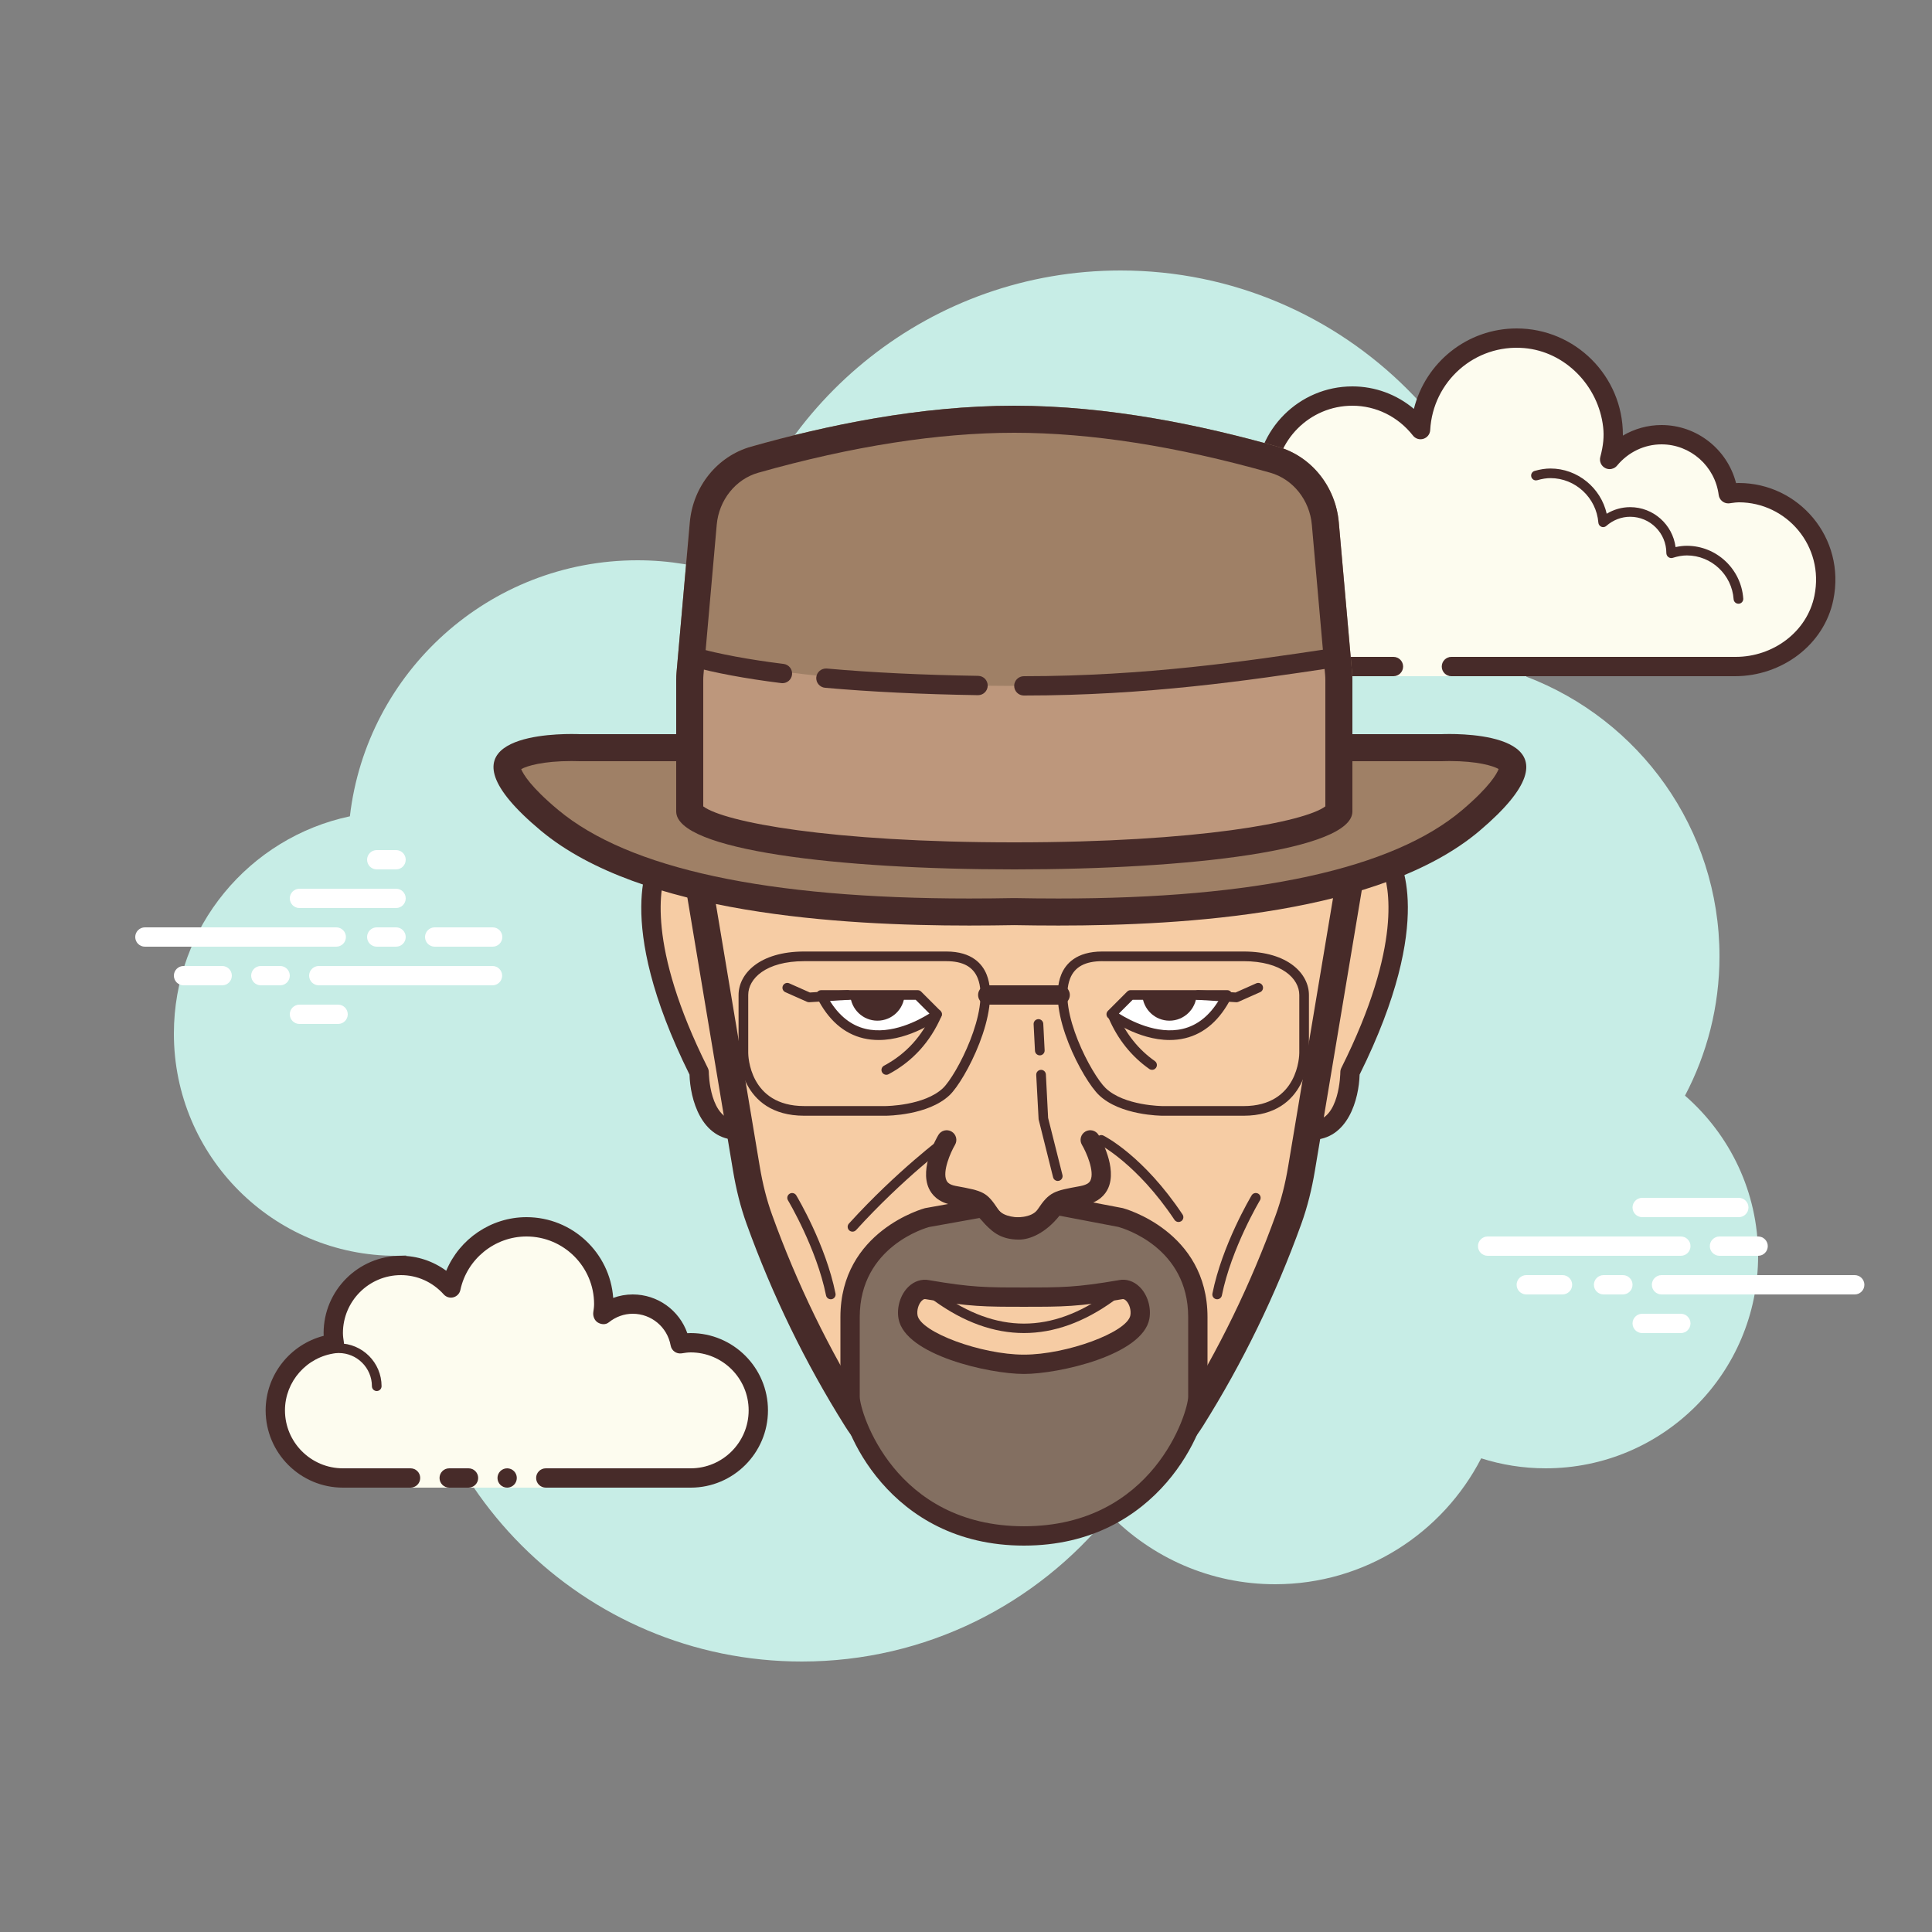 <svg xmlns="http://www.w3.org/2000/svg"  viewBox="0 0 100 100" width="100px" height="100px"><rect x="0" y="0" width="100" height="100" fill="#808080" stroke="none"/><path fill="#c7ede6" d="M87.215,56.71C88.35,54.555,89,52.105,89,49.5c0-6.621-4.159-12.257-10.001-14.478 C78.999,35.015,79,35.008,79,35c0-11.598-9.402-21-21-21c-9.784,0-17.981,6.701-20.313,15.757C36.211,29.272,34.638,29,33,29 c-7.692,0-14.023,5.793-14.89,13.252C12.906,43.353,9,47.969,9,53.5C9,59.851,14.149,65,20.5,65c0.177,0,0.352-0.012,0.526-0.022 C21.022,65.153,21,65.324,21,65.5C21,76.822,30.178,86,41.5,86c6.437,0,12.175-2.972,15.934-7.614C59.612,80.611,62.64,82,66,82 c4.65,0,8.674-2.65,10.666-6.518C77.718,75.817,78.837,76,80,76c6.075,0,11-4.925,11-11C91,61.689,89.53,58.727,87.215,56.71z"/><path fill="#fdfcef" d="M72,34h-5.75c-2.485,0.75-4.5-1.265-4.5-3.75c0-2.333,1.782-4.229,4.055-4.455 c-0.022-0.181-0.055-0.358-0.055-0.545c0-2.485,2.015-4.5,4.5-4.5c1.438,0,2.703,0.686,3.527,1.736 c0.14-2.636,2.302-4.736,4.973-4.736c2.761,0,5,2.239,5,5c0,0.446-0.077,0.87-0.187,1.282c0.642-0.777,1.6-1.282,2.687-1.282 c1.781,0,3.234,1.335,3.455,3.055c0.181-0.022,0.358-0.055,0.545-0.055c2.485,0,4.5,2.015,4.5,4.5s-2.015,4.5-4.5,3.75h-9.5H75v1 h-3V34z"/><path fill="#472b29" d="M78.5,17c3.033,0,5.5,2.467,5.5,5.5c0,0.016,0,0.031,0,0.047C84.602,22.192,85.29,22,86,22 c1.831,0,3.411,1.261,3.858,3.005C89.905,25.002,89.952,25,90,25c3.099,0,5.549,2.834,4.893,6.047 C94.413,33.398,92.204,35,89.804,35l-14.679,0c-0.276,0-0.5-0.224-0.5-0.5s0.224-0.5,0.5-0.5l14.718,0 c1.92,0,3.687-1.282,4.071-3.163C94.439,28.267,92.479,26,90,26c-0.117,0-0.23,0.017-0.343,0.032l-0.141,0.019 c-0.021,0.003-0.041,0.004-0.062,0.004c-0.246,0-0.462-0.185-0.495-0.437C88.768,24.125,87.496,23,86,23 c-0.885,0-1.723,0.401-2.301,1.1c-0.098,0.118-0.241,0.182-0.386,0.182c-0.078,0-0.156-0.018-0.228-0.056 c-0.209-0.107-0.314-0.346-0.254-0.573c0.16-0.6,0.202-1.069,0.147-1.549c-0.24-2.127-1.959-3.909-4.092-4.088 c-2.551-0.215-4.725,1.728-4.859,4.246c-0.011,0.208-0.15,0.387-0.349,0.45c-0.05,0.016-0.101,0.024-0.152,0.024 c-0.15,0-0.296-0.069-0.392-0.192C72.362,21.563,71.221,21,70,21c-2.206,0-4,1.794-4,4c0,0.117,0.017,0.23,0.032,0.343 l0.019,0.141c0.016,0.134-0.022,0.268-0.106,0.373c-0.084,0.105-0.207,0.172-0.34,0.185c-2.352,0.234-4.042,2.429-3.504,4.865 C62.509,32.76,64.275,34,66.173,34l5.952,0c0.276,0,0.5,0.224,0.5,0.5s-0.224,0.5-0.5,0.5l-5.938,0 c-2.467,0-4.708-1.704-5.115-4.138c-0.462-2.763,1.344-5.22,3.931-5.74C65.001,25.082,65,25.041,65,25c0-2.757,2.243-5,5-5 c1.176,0,2.293,0.416,3.183,1.164C73.781,18.76,75.945,17,78.5,17L78.5,17z"/><path fill="#472b29" d="M80.25,24.25c1.403,0,2.609,0.999,2.913,2.341c0.367-0.222,0.786-0.341,1.212-0.341 c1.202,0,2.198,0.897,2.353,2.068c0.203-0.045,0.396-0.068,0.585-0.068c1.529,0,2.811,1.2,2.918,2.732 c0.009,0.138-0.094,0.257-0.232,0.267c-0.006,0-0.012,0-0.018,0c-0.13,0-0.24-0.101-0.249-0.232 c-0.089-1.271-1.151-2.268-2.419-2.268c-0.229,0-0.47,0.042-0.738,0.127c-0.022,0.007-0.045,0.01-0.067,0.01 c-0.055,0-0.11-0.02-0.156-0.054c-0.064-0.047-0.102-0.129-0.102-0.209c0-1.034-0.841-1.875-1.875-1.875 c-0.447,0-0.885,0.168-1.231,0.473c-0.047,0.041-0.106,0.063-0.165,0.063c-0.032,0-0.063-0.006-0.093-0.019 c-0.088-0.035-0.148-0.117-0.155-0.212c-0.102-1.292-1.191-2.305-2.479-2.305c-0.208,0-0.425,0.034-0.682,0.107 c-0.023,0.007-0.047,0.01-0.07,0.01c-0.109,0-0.207-0.073-0.239-0.182c-0.038-0.133,0.039-0.271,0.172-0.309 C79.733,24.29,79.994,24.25,80.25,24.25L80.25,24.25z"/><path fill="#472b29" d="M66.367,25.75c1.326,0,2.508,0.897,2.874,2.182c0.038,0.133-0.039,0.271-0.172,0.309 c-0.023,0.007-0.046,0.01-0.068,0.01c-0.109,0-0.209-0.072-0.24-0.182c-0.305-1.071-1.289-1.818-2.393-1.818 c-0.117,0-0.23,0.014-0.342,0.029c-0.012,0.002-0.023,0.003-0.035,0.003c-0.121,0-0.229-0.092-0.246-0.217 c-0.019-0.137,0.077-0.263,0.214-0.281C66.092,25.766,66.228,25.75,66.367,25.75L66.367,25.75z"/><path fill="#fff" d="M17.405,49H7.5C7.224,49,7,48.776,7,48.5S7.224,48,7.5,48h9.905c0.276,0,0.5,0.224,0.5,0.5 S17.682,49,17.405,49z"/><path fill="#fff" d="M20.5,49h-1c-0.276,0-0.5-0.224-0.5-0.5s0.224-0.5,0.5-0.5h1c0.276,0,0.5,0.224,0.5,0.5 S20.777,49,20.5,49z"/><path fill="#fff" d="M25.491,51H16.5c-0.276,0-0.5-0.224-0.5-0.5s0.224-0.5,0.5-0.5h8.991c0.276,0,0.5,0.224,0.5,0.5 S25.767,51,25.491,51z"/><path fill="#fff" d="M14.5,51h-1c-0.276,0-0.5-0.224-0.5-0.5s0.224-0.5,0.5-0.5h1c0.276,0,0.5,0.224,0.5,0.5 S14.777,51,14.5,51z"/><path fill="#fff" d="M11.5,51h-2C9.224,51,9,50.776,9,50.5S9.224,50,9.5,50h2c0.276,0,0.5,0.224,0.5,0.5 S11.777,51,11.5,51z"/><path fill="#fff" d="M17.5,53h-2c-0.276,0-0.5-0.224-0.5-0.5s0.224-0.5,0.5-0.5h2c0.276,0,0.5,0.224,0.5,0.5 S17.776,53,17.5,53z"/><path fill="#fff" d="M20.5,44c-0.177,0-0.823,0-1,0c-0.276,0-0.5,0.224-0.5,0.5c0,0.276,0.224,0.5,0.5,0.5 c0.177,0,0.823,0,1,0c0.276,0,0.5-0.224,0.5-0.5C21,44.224,20.776,44,20.5,44z"/><path fill="#fff" d="M20.5,46c-0.177,0-4.823,0-5,0c-0.276,0-0.5,0.224-0.5,0.5c0,0.276,0.224,0.5,0.5,0.5 c0.177,0,4.823,0,5,0c0.276,0,0.5-0.224,0.5-0.5C21,46.224,20.776,46,20.5,46z"/><path fill="#fff" d="M25.5,48c-0.177,0-2.823,0-3,0c-0.276,0-0.5,0.224-0.5,0.5c0,0.276,0.224,0.5,0.5,0.5 c0.177,0,2.823,0,3,0c0.276,0,0.5-0.224,0.5-0.5C26,48.224,25.776,48,25.5,48z"/><path fill="#fff" d="M87,65H77c-0.276,0-0.5-0.224-0.5-0.5S76.724,64,77,64h10c0.276,0,0.5,0.224,0.5,0.5 S87.276,65,87,65z"/><path fill="#fff" d="M91,65h-2c-0.276,0-0.5-0.224-0.5-0.5S88.724,64,89,64h2c0.276,0,0.5,0.224,0.5,0.5 S91.276,65,91,65z"/><path fill="#fff" d="M96,67H86c-0.276,0-0.5-0.224-0.5-0.5S85.724,66,86,66h10c0.276,0,0.5,0.224,0.5,0.5 S96.277,67,96,67z"/><path fill="#fff" d="M84,67h-1c-0.276,0-0.5-0.224-0.5-0.5S82.724,66,83,66h1c0.276,0,0.5,0.224,0.5,0.5 S84.276,67,84,67z"/><path fill="#fff" d="M80.875,67H79c-0.276,0-0.5-0.224-0.5-0.5S78.724,66,79,66h1.875c0.276,0,0.5,0.224,0.5,0.5 S81.151,67,80.875,67z"/><path fill="#fff" d="M90,63h-5c-0.276,0-0.5-0.224-0.5-0.5S84.724,62,85,62h5c0.276,0,0.5,0.224,0.5,0.5 S90.277,63,90,63z"/><path fill="#fff" d="M87,69h-2c-0.276,0-0.5-0.224-0.5-0.5S84.724,68,85,68h2c0.276,0,0.5,0.224,0.5,0.5 S87.276,69,87,69z"/><path fill="#fdfcef" d="M21.25,76.5c0,0-1.567,0-3.5,0s-3.5-1.567-3.5-3.5c0-1.781,1.335-3.234,3.055-3.455 C17.277,69.366,17.25,69.187,17.25,69c0-1.933,1.567-3.5,3.5-3.5c1.032,0,1.95,0.455,2.59,1.165 c0.384-1.808,1.987-3.165,3.91-3.165c2.209,0,4,1.791,4,4c0,0.191-0.03,0.374-0.056,0.558c0.428-0.344,0.965-0.558,1.556-0.558 c1.228,0,2.245,0.887,2.455,2.055c0.179-0.028,0.358-0.055,0.545-0.055c1.933,0,3.5,1.567,3.5,3.5s-1.567,3.5-3.5,3.5 s-7.5,0-7.5,0V77h-7V76.5z"/><path fill="#472b29" d="M19.5,72c0.138,0,0.25-0.112,0.25-0.25c0-1.223-0.995-2.218-2.218-2.218 c-0.034,0.009-0.737-0.001-1.244,0.136c-0.133,0.036-0.212,0.173-0.176,0.306c0.036,0.134,0.173,0.213,0.306,0.176 c0.444-0.12,1.1-0.12,1.113-0.118c0.948,0,1.719,0.771,1.719,1.718C19.25,71.888,19.362,72,19.5,72z"/><circle cx="26.25" cy="76.5" r=".5" fill="#472b29"/><path fill="#472b29" d="M17.75,77h3.5c0.276,0,0.5-0.224,0.5-0.5s-0.224-0.5-0.5-0.5h-3.5c-1.654,0-3-1.346-3-3 c0-1.496,1.125-2.768,2.618-2.959c0.134-0.018,0.255-0.088,0.336-0.196s0.115-0.244,0.094-0.377 C17.775,69.314,17.75,69.16,17.75,69c0-1.654,1.346-3,3-3c0.85,0,1.638,0.355,2.219,1c0.125,0.139,0.321,0.198,0.5,0.148 c0.182-0.049,0.321-0.195,0.36-0.379C24.17,65.165,25.609,64,27.25,64c1.93,0,3.5,1.57,3.5,3.5c0,0.143-0.021,0.28-0.041,0.418 c-0.029,0.203,0.063,0.438,0.242,0.54c0.179,0.102,0.396,0.118,0.556-0.01C31.872,68.155,32.301,68,32.75,68 c0.966,0,1.792,0.691,1.963,1.644c0.048,0.267,0.296,0.446,0.569,0.405C35.436,70.025,35.59,70,35.75,70c1.654,0,3,1.346,3,3 s-1.346,3-3,3h-7.5c-0.276,0-0.5,0.224-0.5,0.5s0.224,0.5,0.5,0.5h7.5c2.206,0,4-1.794,4-4s-1.794-4-4-4 c-0.059,0-0.116,0.002-0.174,0.006C35.162,67.82,34.039,67,32.75,67c-0.349,0-0.689,0.061-1.011,0.18 C31.574,64.847,29.624,63,27.25,63c-1.831,0-3.466,1.127-4.153,2.774C22.417,65.276,21.595,65,20.75,65c-2.206,0-4,1.794-4,4 c0,0.048,0.001,0.095,0.004,0.142C15.011,69.59,13.75,71.169,13.75,73C13.75,75.206,15.544,77,17.75,77z"/><path fill="#472b29" d="M23.25,76c0.159,0,0.841,0,1,0c0.276,0,0.5,0.224,0.5,0.5c0,0.276-0.224,0.5-0.5,0.5 c-0.159,0-0.841,0-1,0c-0.276,0-0.5-0.224-0.5-0.5C22.75,76.224,22.974,76,23.25,76z"/><path fill="#f6cca4" d="M71.875,44.5c0,0,2,3-2,11c0,0,0,3-2,3s1-14,1-14H71.875z"/><path fill="#472b29" d="M67.875,59c-0.277,0-0.533-0.127-0.719-0.357c-1.372-1.697,0.784-12.166,1.229-14.248 C68.436,44.165,68.64,44,68.875,44h3c0.167,0,0.323,0.083,0.416,0.223c0.088,0.132,2.097,3.309-1.918,11.398 C70.34,56.857,69.788,59,67.875,59z M69.28,45c-1.225,5.828-2.074,12.358-1.34,13.022c1.409-0.022,1.435-2.498,1.435-2.523 c0-0.077,0.019-0.154,0.053-0.223c3.192-6.384,2.45-9.459,2.133-10.276H69.28z"/><path fill="#f6cca4" d="M34.187,44.5c0,0-2,3,2,11c0,0,0,3,2,3s-1-14-1-14H34.187z"/><path fill="#472b29" d="M38.188,59c-1.914,0-2.465-2.143-2.499-3.379c-4.014-8.09-2.005-11.267-1.917-11.398 C33.864,44.083,34.021,44,34.188,44h3c0.236,0,0.439,0.165,0.489,0.395c0.446,2.082,2.602,12.551,1.23,14.248 C38.72,58.873,38.465,59,38.188,59z M34.502,45c-0.317,0.817-1.06,3.892,2.133,10.276c0.035,0.069,0.052,0.146,0.053,0.223 c0,0.025,0.025,2.501,1.5,2.501c0.67-0.643-0.18-7.172-1.405-13H34.502z"/><path fill="#f6cca4" d="M51.544,77.3c-2.956,0-5.721-1.479-7.216-3.86c-2.023-3.223-3.714-6.699-5.026-10.329 c-0.289-0.8-0.508-1.66-0.669-2.627L35.827,43.7h34.346l-2.806,16.784c-0.158,0.95-0.384,1.833-0.67,2.627 c-1.31,3.628-3,7.104-5.025,10.33c-1.495,2.381-4.26,3.86-7.216,3.86H51.544z"/><path fill="#472b29" d="M69.346,44.4l-2.67,15.969c-0.155,0.925-0.363,1.744-0.638,2.504 c-1.293,3.583-2.962,7.013-4.96,10.195c-1.368,2.179-3.906,3.532-6.623,3.532H53h-1.456c-2.718,0-5.256-1.354-6.623-3.532 c-1.998-3.183-3.667-6.613-4.96-10.195c-0.275-0.76-0.483-1.579-0.638-2.504L36.654,44.4H53H69.346 M71,43H53H35l2.942,17.6 c0.156,0.932,0.379,1.856,0.702,2.749c1.334,3.694,3.031,7.182,5.091,10.464C45.368,76.413,48.343,78,51.544,78H53h1.456 c3.201,0,6.176-1.587,7.809-4.188c2.06-3.282,3.758-6.77,5.091-10.464c0.322-0.893,0.546-1.817,0.702-2.749L71,43L71,43z"/><path fill="#fff" d="M42.5,51.5h5l1,1C48.5,52.5,44.5,55.5,42.5,51.5z"/><path fill="#472b29" d="M45.831,57.75h-4.202c-3.362,0-3.401-3.218-3.401-3.25v-3c0-1.084,1.064-2.25,3.401-2.25h7.353 c1.331,0,1.87,0.651,2.088,1.198c0.762,1.904-1.12,5.476-1.916,6.234C48.044,57.738,45.921,57.75,45.831,57.75z M41.629,49.75 c-1.993,0-2.901,0.907-2.901,1.75v3c0,0.112,0.044,2.75,2.901,2.75h4.202c0.02,0,2.014-0.013,2.979-0.931 c0.691-0.657,2.457-4.034,1.797-5.686c-0.238-0.594-0.769-0.883-1.625-0.883H41.629z"/><path fill="#836f61" d="M58,63.019l-3.375-0.644C54,63.276,53.25,63.663,52.75,63.663c-1,0-1.241-0.517-1.875-1.159 L48,63.019c0,0-4,1.03-4,5.15c0,2.06,0,3.09,0,4.12s2,7.211,9,7.211s9-6.18,9-7.211s0-2.06,0-4.12C62,64.049,58,63.019,58,63.019z M59,68.169c-0.247,1.368-4,2.446-6,2.446s-5.753-1.078-6-2.446c-0.129-0.717,0.375-1.545,1-1.416c2.25,0.386,3,0.386,5,0.386 s2.75,0,5-0.386C58.625,66.624,59.129,67.452,59,68.169z"/><path fill="#472b29" d="M53,80c-7.021,0-9.5-6.141-9.5-7.71v-4.12c0-4.456,4.332-5.623,4.375-5.635l2.911-0.523 c0.165-0.028,0.329,0.024,0.444,0.141c0.123,0.124,0.231,0.244,0.334,0.356c0.406,0.449,0.592,0.654,1.186,0.654 c0.347,0,0.953-0.336,1.464-1.073c0.113-0.163,0.312-0.243,0.505-0.206l3.375,0.644c0.011,0.002,0.021,0.004,0.031,0.007 c0.043,0.011,4.375,1.178,4.375,5.635v4.12C62.5,73.859,60.021,80,53,80z M50.698,63.043l-2.61,0.468 c-0.11,0.031-3.588,0.987-3.588,4.658v4.12c0,0.797,1.795,6.71,8.5,6.71s8.5-5.914,8.5-6.71v-4.12c0-3.593-3.33-4.585-3.611-4.663 l-3.05-0.582c-0.724,0.907-1.538,1.238-2.089,1.238c-1.036,0-1.469-0.477-1.927-0.982C50.783,63.136,50.741,63.09,50.698,63.043z M53,71.116c-1.787,0-6.151-0.972-6.492-2.858c-0.106-0.588,0.098-1.251,0.508-1.651c0.305-0.298,0.7-0.424,1.085-0.344 c2.191,0.376,2.929,0.376,4.899,0.376s2.707,0,4.915-0.379c0.373-0.077,0.765,0.049,1.068,0.346 c0.41,0.399,0.614,1.063,0.509,1.651c0,0,0,0,0,0C59.151,70.144,54.787,71.116,53,71.116z M47.873,67.241 c-0.038,0-0.09,0.014-0.159,0.082c-0.174,0.17-0.269,0.495-0.222,0.758c0.158,0.875,3.298,2.035,5.508,2.035 s5.349-1.16,5.508-2.035l0,0c0.047-0.263-0.048-0.589-0.222-0.758c-0.099-0.096-0.163-0.084-0.186-0.08 c-2.308,0.396-3.068,0.396-5.101,0.396s-2.792,0-5.084-0.394C47.904,67.243,47.89,67.241,47.873,67.241z M59,68.169h0.01H59z"/><path fill="#9f8066" d="M54.784,47.206c-0.824,0-1.59-0.01-2.275-0.022c-0.724,0.013-1.5,0.022-2.34,0.022 c-10.636,0-17.944-1.596-21.721-4.744c-2.363-1.969-2.231-2.762-2.181-2.902c0.151-0.418,1.252-0.869,3.313-0.869 c0.231,0,0.377,0.007,0.385,0.007L74.618,38.7c0.044-0.001,0.187-0.008,0.414-0.008c1.724,0,3.058,0.354,3.243,0.862 c0.052,0.14,0.188,0.936-2.143,2.912C72.421,45.611,65.237,47.206,54.784,47.206C54.784,47.206,54.785,47.206,54.784,47.206z"/><path fill="#472b29" d="M75.031,39.392c1.43,0,2.252,0.246,2.538,0.413c-0.092,0.243-0.458,0.913-1.89,2.127 c-3.582,3.035-10.612,4.574-20.895,4.574c-0.82,0-1.581-0.009-2.262-0.022l-0.026,0l-0.026,0 c-0.694,0.013-1.467,0.022-2.302,0.022c-10.467,0-17.625-1.541-21.273-4.582c-1.437-1.197-1.818-1.866-1.918-2.114 c0.298-0.17,1.139-0.418,2.601-0.418c0.205,0,0.336,0.005,0.35,0.006l0.035,0.001H30h22h1h21.618h0.036l0.034-0.001 C74.704,39.397,74.832,39.392,75.031,39.392 M75.031,37.992c-0.256,0-0.414,0.008-0.414,0.008H53h-1H30 c0,0-0.161-0.008-0.421-0.008c-1.634,0-7.204,0.321-1.579,5.008c5.181,4.317,15.566,4.906,22.169,4.906 c0.844,0,1.625-0.01,2.327-0.022c0.69,0.013,1.459,0.022,2.288,0.022c6.493,0,16.706-0.589,21.801-4.906 C82.115,38.313,76.639,37.992,75.031,37.992L75.031,37.992z"/><g><path fill="#9f8066" d="M69.982,34.797l-0.686-7.759c-0.164-1.854-1.419-3.424-3.165-3.917C62.224,22.016,57.4,21,52.5,21 s-9.724,1.016-13.631,2.121c-1.746,0.494-3.001,2.063-3.165,3.917l-0.686,7.759C35.006,34.932,35,35.068,35,35.204V42 c0,2,8.385,3,17.5,3S70,44,70,42v-6.796C70,35.068,69.994,34.932,69.982,34.797z"/></g><g><path fill="#fff" d="M63.522,51.5h-5l-1,1C57.522,52.5,61.522,55.5,63.522,51.5z"/></g><g><path fill="#472b29" d="M64.366,57.75h-4.179c-0.09,0-2.202-0.012-3.306-1.07c-0.827-0.792-2.722-4.316-1.954-6.228 c0.221-0.549,0.768-1.202,2.127-1.202h7.312c2.325,0,3.384,1.166,3.384,2.25v3C67.75,54.532,67.711,57.75,64.366,57.75z M57.055,49.75c-0.879,0-1.423,0.291-1.663,0.889c-0.665,1.659,1.117,4.993,1.836,5.681c0.96,0.92,2.94,0.931,2.96,0.931h4.179 c2.841,0,2.884-2.638,2.884-2.75v-3c0-0.843-0.902-1.75-2.884-1.75H57.055z"/></g><g><path fill="#472b29" d="M52.807,64.007c-0.463,0-1.465-0.094-1.973-0.855c-0.382-0.573-0.382-0.573-1.548-0.785 c-0.737-0.134-1.065-0.542-1.21-0.861c-0.483-1.062,0.394-2.591,0.495-2.761c0.141-0.237,0.448-0.315,0.685-0.174 c0.237,0.141,0.315,0.447,0.175,0.685c-0.236,0.4-0.656,1.375-0.444,1.837c0.028,0.061,0.102,0.222,0.479,0.291 c1.45,0.264,1.601,0.314,2.202,1.215c0.271,0.408,1.036,0.429,1.284,0.405c0.268-0.028,0.52,0.173,0.547,0.448 c0.028,0.275-0.173,0.52-0.447,0.547C53.035,63.999,52.945,64.007,52.807,64.007z"/></g><g><path fill="#472b29" d="M52.615,64.007c-0.135,0-0.224-0.009-0.237-0.01c-0.274-0.029-0.475-0.275-0.445-0.549 c0.028-0.275,0.277-0.474,0.549-0.445c0.008,0.001,0.907,0.074,1.228-0.405c0.61-0.916,0.853-0.959,2.196-1.204 c0.438-0.08,0.511-0.241,0.539-0.302c0.212-0.466-0.208-1.438-0.444-1.836c-0.142-0.238-0.063-0.544,0.174-0.685 c0.237-0.141,0.544-0.064,0.686,0.174c0.102,0.171,0.979,1.7,0.495,2.762c-0.146,0.319-0.474,0.727-1.21,0.861 c-1.229,0.223-1.229,0.223-1.604,0.785C54.034,63.913,53.065,64.007,52.615,64.007z"/></g><g><path fill="#472b29" d="M43,67.25c-0.117,0-0.221-0.082-0.245-0.201c-0.486-2.429-1.955-4.896-1.969-4.92 c-0.071-0.118-0.033-0.272,0.086-0.343c0.118-0.07,0.271-0.033,0.343,0.086c0.062,0.104,1.528,2.566,2.031,5.08 c0.027,0.135-0.061,0.267-0.196,0.294C43.033,67.249,43.016,67.25,43,67.25z"/></g><g><path fill="#472b29" d="M63,67.25c-0.016,0-0.032-0.001-0.049-0.005c-0.136-0.027-0.224-0.159-0.196-0.294 c0.503-2.513,1.969-4.976,2.03-5.08c0.07-0.118,0.224-0.156,0.344-0.086c0.118,0.071,0.156,0.225,0.086,0.343 c-0.016,0.025-1.484,2.493-1.97,4.92C63.222,67.168,63.117,67.25,63,67.25z"/></g><g><path fill="#472b29" d="M44.009,51.5c0.045,0.741,0.654,1.33,1.406,1.33s1.362-0.589,1.406-1.33H44.009z"/></g><g><path fill="#472b29" d="M59.125,51.5c0.045,0.741,0.654,1.33,1.406,1.33s1.362-0.589,1.406-1.33H59.125z"/></g><g><path fill="#472b29" d="M45.48,53.831c-0.26,0-0.524-0.027-0.788-0.089c-1.017-0.24-1.83-0.956-2.416-2.129 c-0.039-0.077-0.035-0.169,0.011-0.243c0.046-0.074,0.126-0.119,0.213-0.119h5c0.066,0,0.13,0.026,0.177,0.073l1,1 c0.051,0.051,0.078,0.122,0.073,0.195c-0.005,0.072-0.042,0.139-0.1,0.182C48.58,52.753,47.121,53.831,45.48,53.831z M42.922,51.75 c0.493,0.819,1.125,1.324,1.883,1.504c1.339,0.316,2.75-0.445,3.303-0.792l-0.712-0.712H42.922z"/></g><g><path fill="#472b29" d="M53,68.998c-1.553,0-3.105-0.557-4.646-1.67c-0.112-0.081-0.137-0.237-0.056-0.349 s0.237-0.137,0.349-0.056c2.93,2.116,5.777,2.116,8.707,0c0.11-0.081,0.267-0.056,0.35,0.056c0.08,0.112,0.056,0.268-0.057,0.349 C56.104,68.441,54.553,68.998,53,68.998z"/></g><g><path fill="#472b29" d="M60.541,53.831c-1.641,0-3.099-1.078-3.17-1.131c-0.058-0.043-0.094-0.11-0.099-0.182 c-0.006-0.073,0.021-0.143,0.072-0.195l1-1c0.047-0.047,0.11-0.073,0.177-0.073h5c0.087,0,0.167,0.045,0.213,0.119 c0.045,0.074,0.05,0.166,0.011,0.243c-0.587,1.173-1.399,1.889-2.416,2.129C61.065,53.803,60.801,53.831,60.541,53.831z M57.913,52.462c0.553,0.348,1.971,1.109,3.303,0.792c0.759-0.18,1.392-0.685,1.884-1.504h-4.475L57.913,52.462z"/></g><g><path fill="#472b29" d="M54.875,52h-3.75c-0.276,0-0.5-0.224-0.5-0.5s0.224-0.5,0.5-0.5h3.75c0.276,0,0.5,0.224,0.5,0.5 S55.151,52,54.875,52z"/></g><g><path fill="#472b29" d="M44.125,63.75c-0.06,0-0.12-0.021-0.168-0.065c-0.103-0.093-0.11-0.251-0.017-0.353 c2.488-2.737,4.888-4.515,4.912-4.533c0.112-0.082,0.268-0.059,0.35,0.053c0.082,0.111,0.058,0.268-0.053,0.349 c-0.024,0.017-2.386,1.769-4.838,4.467C44.261,63.722,44.193,63.75,44.125,63.75z"/></g><g><path fill="#472b29" d="M61,63.25c-0.08,0-0.16-0.039-0.208-0.111c-1.934-2.9-3.885-3.906-3.904-3.915 c-0.123-0.062-0.173-0.212-0.111-0.335c0.063-0.124,0.216-0.172,0.335-0.112c0.085,0.042,2.083,1.064,4.097,4.085 c0.076,0.115,0.046,0.27-0.069,0.347C61.096,63.236,61.048,63.25,61,63.25z"/></g><g><path fill="#472b29" d="M54.75,61.125c-0.112,0-0.214-0.076-0.242-0.189l-0.75-3l-0.123-2.298 c-0.007-0.138,0.1-0.255,0.237-0.262c0.135-0.011,0.256,0.1,0.263,0.237l0.115,2.25l0.742,2.952 c0.034,0.134-0.048,0.27-0.182,0.303C54.79,61.123,54.77,61.125,54.75,61.125z"/></g><g><path fill="#472b29" d="M53.82,54.625c-0.133,0-0.243-0.104-0.25-0.237l-0.07-1.375c-0.007-0.138,0.1-0.255,0.237-0.262 c0.133-0.009,0.256,0.1,0.263,0.237l0.07,1.375c0.007,0.138-0.1,0.255-0.237,0.262C53.829,54.625,53.824,54.625,53.82,54.625z"/></g><g><path fill="#472b29" d="M41.875,51.875c-0.035,0-0.069-0.007-0.102-0.021l-1.125-0.5c-0.126-0.056-0.183-0.204-0.127-0.33 c0.057-0.126,0.205-0.183,0.33-0.127l1.069,0.475l1.939-0.121c0.127-0.006,0.256,0.096,0.265,0.234 c0.009,0.138-0.096,0.257-0.234,0.265l-2,0.125C41.885,51.875,41.88,51.875,41.875,51.875z"/></g><g><path fill="#472b29" d="M64,51.875c-0.005,0-0.011,0-0.016,0l-2-0.125c-0.138-0.009-0.242-0.127-0.233-0.265 c0.008-0.137,0.139-0.24,0.265-0.234l1.938,0.121l1.069-0.475c0.126-0.056,0.274,0,0.33,0.127c0.056,0.126-0.001,0.274-0.127,0.33 l-1.125,0.5C64.069,51.868,64.035,51.875,64,51.875z"/></g><g><path fill="#bd977c" d="M69.125,42.25c-11.181,3.006-22.389,2.991-33.625,0V34c10.887,1.957,22.125,2.046,33.625,0V42.25z"/></g><g><path fill="#472b29" d="M52.994,36c-0.276,0-0.5-0.224-0.5-0.5s0.224-0.5,0.5-0.5c6.326,0,11.554-0.783,15.755-1.412 l0.552-0.083c0.28-0.04,0.527,0.148,0.568,0.421c0.041,0.273-0.147,0.528-0.42,0.568l-0.553,0.083 C64.663,35.211,59.395,36,52.994,36z"/></g><g><path fill="#472b29" d="M50.625,35.982c-0.002,0-0.005,0-0.008,0c-2.914-0.046-5.576-0.175-7.912-0.383 c-0.275-0.025-0.478-0.268-0.454-0.542c0.025-0.275,0.269-0.474,0.542-0.454c2.312,0.207,4.949,0.334,7.838,0.379 c0.276,0.004,0.496,0.232,0.492,0.508C51.121,35.763,50.897,35.982,50.625,35.982z"/></g><g><path fill="#472b29" d="M40.5,35.361c-0.021,0-0.042-0.001-0.063-0.004c-1.854-0.232-3.434-0.526-4.696-0.875 c-0.266-0.074-0.422-0.349-0.349-0.615c0.074-0.267,0.351-0.421,0.615-0.349c1.216,0.336,2.748,0.622,4.554,0.847 c0.274,0.034,0.468,0.284,0.434,0.558C40.964,35.176,40.749,35.361,40.5,35.361z"/></g><g><path fill="#472b29" d="M45.875,55.631c-0.089,0-0.176-0.048-0.221-0.133c-0.065-0.122-0.019-0.273,0.103-0.338 c1.136-0.605,1.981-1.533,2.513-2.76c0.054-0.127,0.2-0.185,0.329-0.13c0.126,0.055,0.185,0.202,0.13,0.329 c-0.578,1.333-1.499,2.343-2.737,3.002C45.955,55.621,45.915,55.631,45.875,55.631z"/></g><g><path fill="#472b29" d="M59.631,55.375c-0.05,0-0.101-0.015-0.144-0.046c-0.918-0.646-1.622-1.523-2.092-2.605 c-0.055-0.127,0.003-0.274,0.13-0.329c0.125-0.055,0.274,0.003,0.329,0.13c0.433,0.997,1.078,1.803,1.92,2.396 c0.113,0.079,0.141,0.235,0.061,0.348C59.786,55.338,59.709,55.375,59.631,55.375z"/></g><g><path fill="#472b29" d="M52.5,22.4c3.94,0,8.398,0.696,13.25,2.068c1.174,0.332,2.038,1.415,2.151,2.693l0.686,7.759 c0.008,0.094,0.013,0.189,0.013,0.284v6.534c-1.072,0.805-6.54,1.862-16.1,1.862s-15.028-1.058-16.1-1.862v-6.534 c0-0.095,0.004-0.189,0.012-0.284l0.686-7.759c0.113-1.279,0.978-2.361,2.152-2.693C44.102,23.096,48.56,22.4,52.5,22.4 M52.5,21 c-4.9,0-9.724,1.016-13.631,2.121c-1.746,0.494-3.001,2.063-3.165,3.917l-0.686,7.759C35.006,34.932,35,35.068,35,35.204V42 c0,2,8.385,3,17.5,3S70,44,70,42v-6.796c0-0.136-0.006-0.271-0.018-0.407l-0.686-7.759c-0.164-1.854-1.419-3.424-3.165-3.917 C62.224,22.016,57.4,21,52.5,21L52.5,21z"/></g></svg>